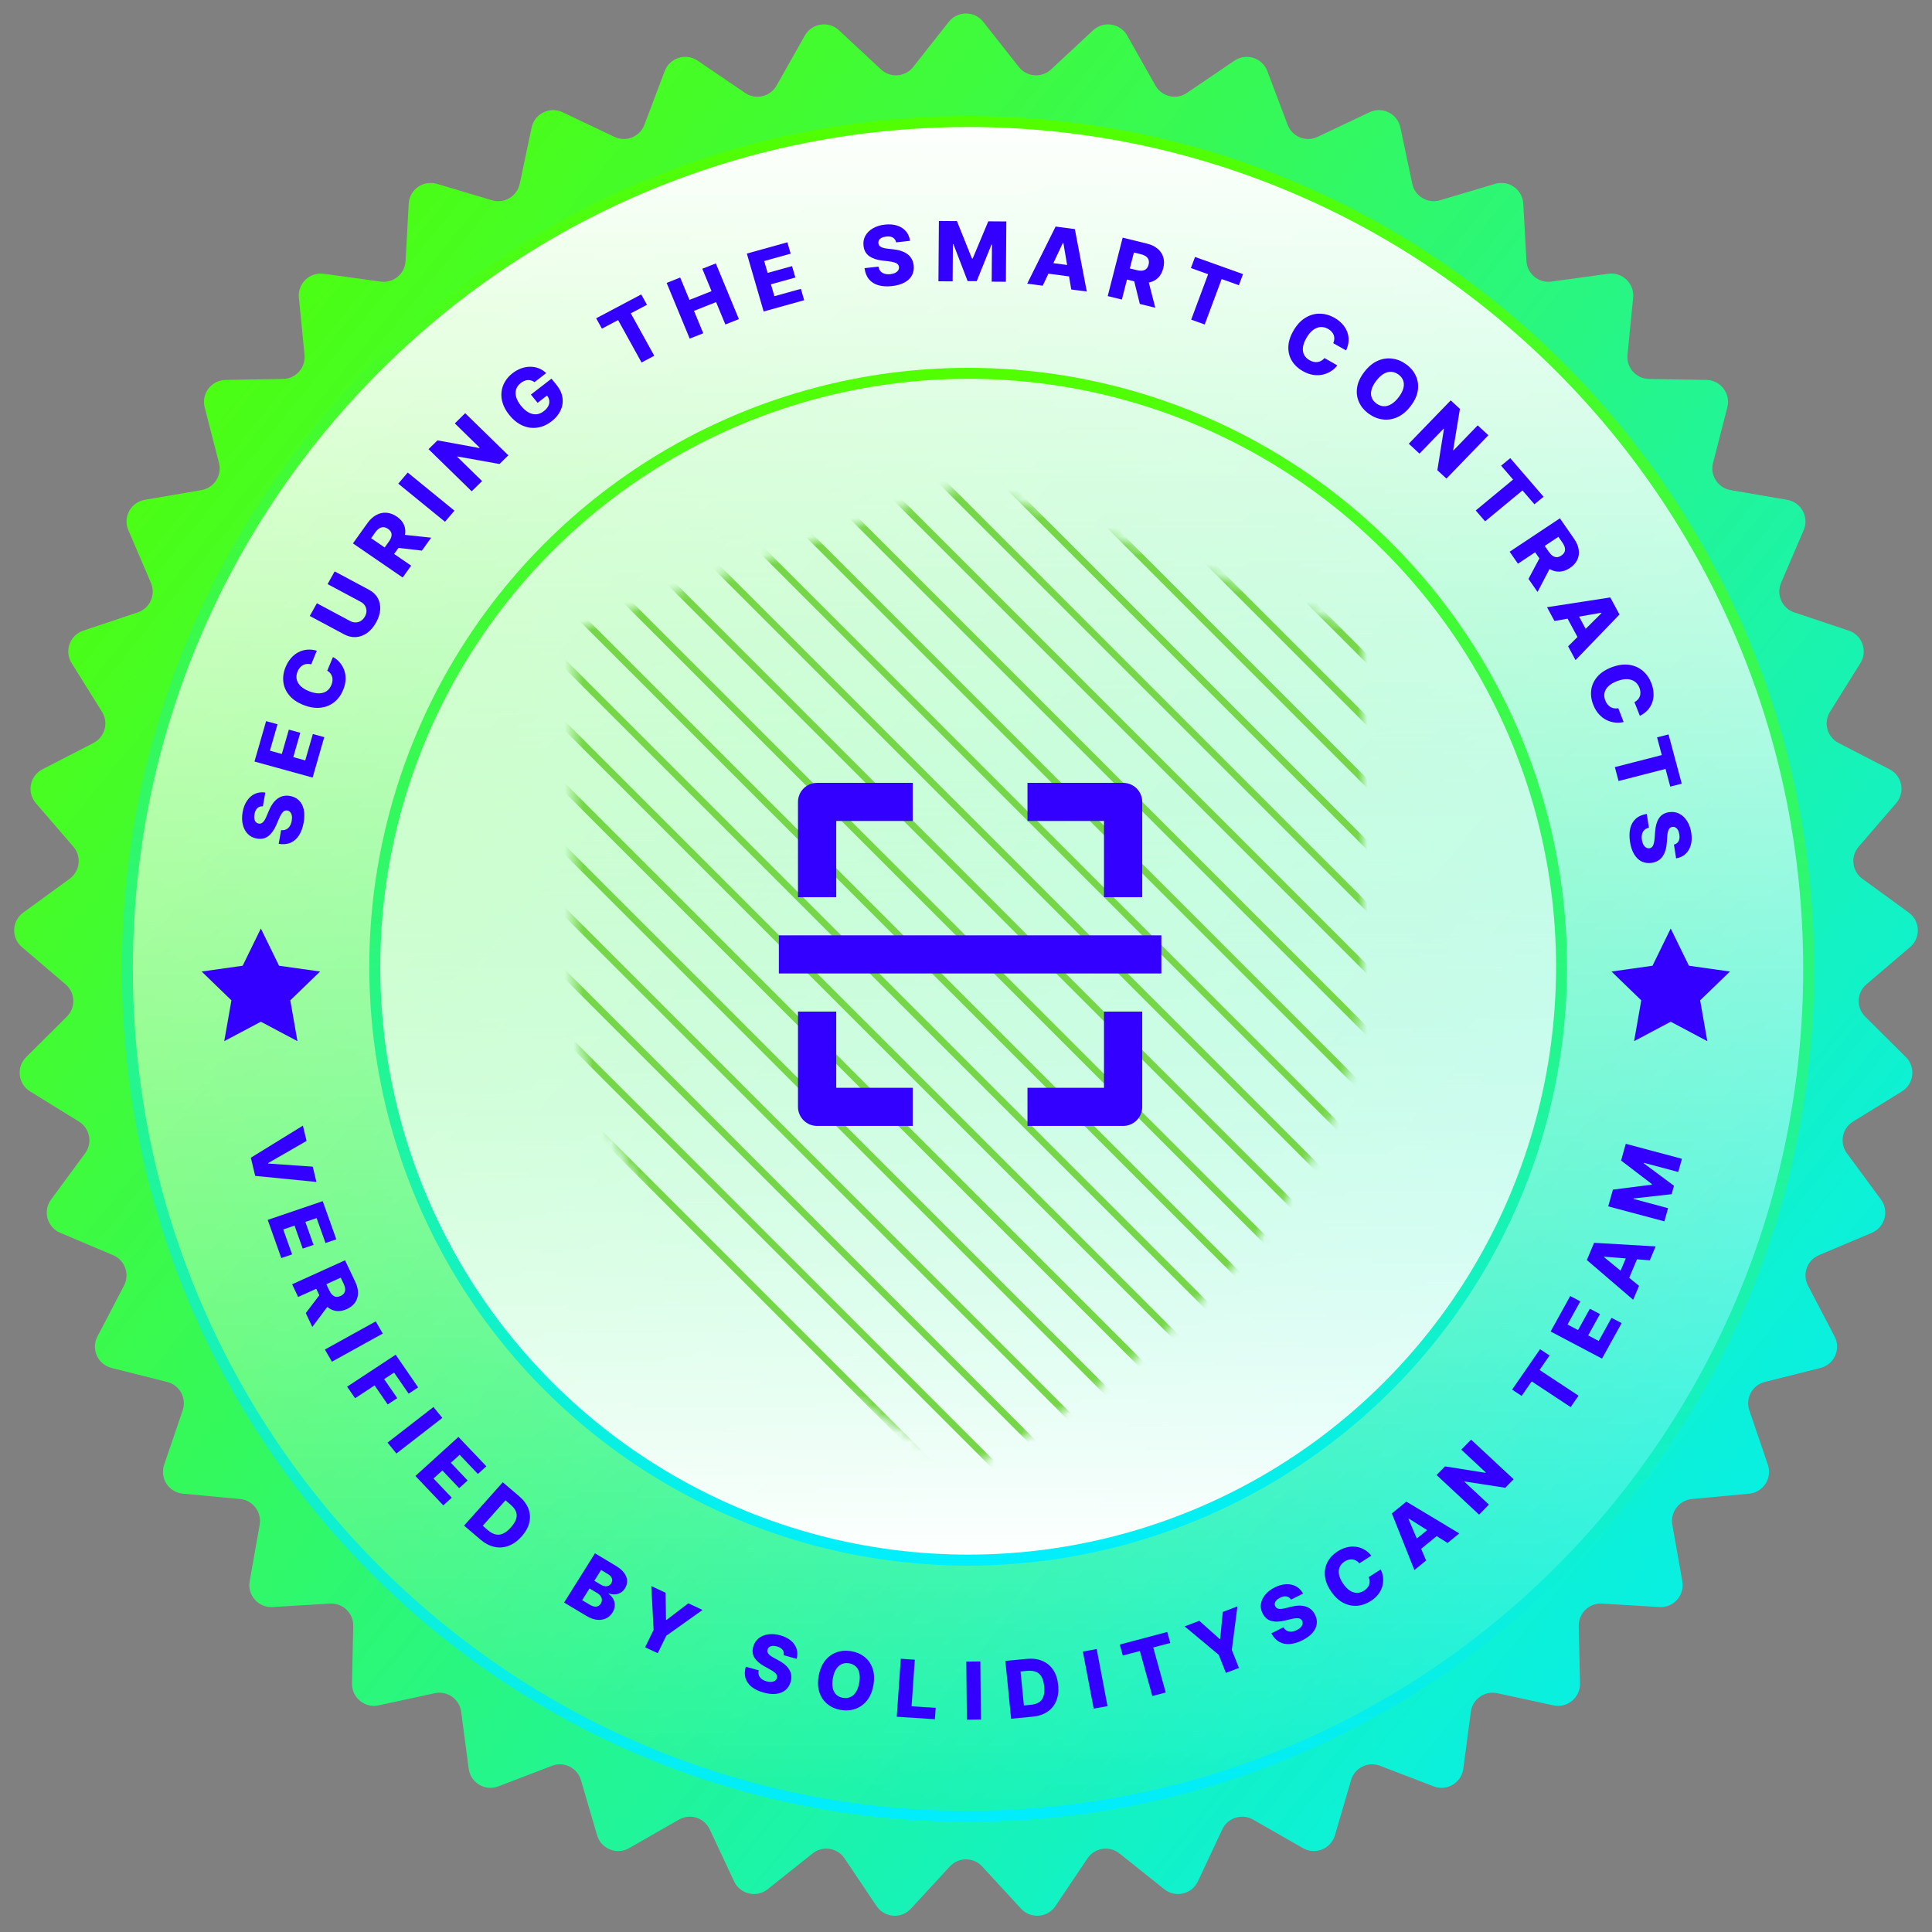 <svg width="207" height="207" viewBox="0 0 207 207" fill="none" xmlns="http://www.w3.org/2000/svg">
<rect x="0" y="0" width="207" height="207" fill="#808080" stroke="none"/>
<path d="M101.653 2.341C102.595 1.147 104.405 1.147 105.347 2.341L109.16 7.175C110.012 8.254 111.604 8.376 112.61 7.439L117.117 3.244C118.23 2.208 120.018 2.485 120.767 3.808L123.798 9.168C124.475 10.364 126.029 10.728 127.167 9.956L132.261 6.498C133.519 5.644 135.245 6.19 135.783 7.612L137.96 13.372C138.446 14.658 139.927 15.254 141.169 14.665L146.731 12.025C148.105 11.373 149.727 12.176 150.041 13.664L151.314 19.688C151.598 21.033 152.971 21.849 154.288 21.456L160.188 19.696C161.645 19.262 163.126 20.303 163.209 21.821L163.548 27.969C163.623 29.342 164.855 30.358 166.217 30.17L172.317 29.332C173.823 29.125 175.127 30.38 174.978 31.893L174.374 38.021C174.239 39.389 175.301 40.581 176.675 40.603L182.832 40.706C184.352 40.731 185.449 42.171 185.071 43.643L183.538 49.607C183.196 50.938 184.064 52.278 185.419 52.511L191.487 53.552C192.986 53.809 193.851 55.399 193.252 56.797L190.827 62.456C190.286 63.72 190.939 65.177 192.242 65.613L198.081 67.568C199.523 68.051 200.134 69.755 199.329 71.044L196.069 76.268C195.341 77.434 195.764 78.973 196.986 79.604L202.457 82.427C203.809 83.124 204.153 84.901 203.161 86.053L199.141 90.717C198.244 91.759 198.427 93.345 199.538 94.154L204.514 97.78C205.743 98.675 205.813 100.484 204.656 101.471L199.971 105.467C198.926 106.359 198.864 107.954 199.839 108.924L204.204 113.267C205.281 114.339 205.074 116.137 203.78 116.936L198.541 120.17C197.371 120.892 197.067 122.459 197.882 123.566L201.533 128.525C202.434 129.749 201.954 131.494 200.554 132.086L194.882 134.483C193.616 135.018 193.076 136.52 193.713 137.738L196.564 143.196C197.268 144.544 196.527 146.195 195.053 146.566L189.082 148.069C187.749 148.404 186.986 149.807 187.429 151.108L189.413 156.937C189.903 158.376 188.92 159.895 187.406 160.037L181.275 160.611C179.907 160.739 178.939 162.008 179.178 163.362L180.249 169.425C180.514 170.923 179.31 172.274 177.792 172.183L171.646 171.814C170.274 171.731 169.124 172.838 169.153 174.213L169.287 180.368C169.319 181.888 167.923 183.04 166.437 182.718L160.419 181.415C159.076 181.125 157.77 182.043 157.59 183.406L156.782 189.51C156.582 191.017 155.026 191.942 153.607 191.397L147.858 189.191C146.575 188.698 145.144 189.407 144.758 190.726L143.028 196.635C142.601 198.094 140.922 198.771 139.602 198.016L134.258 194.958C133.065 194.275 131.543 194.757 130.96 196.002L128.348 201.578C127.703 202.954 125.94 203.367 124.751 202.419L119.937 198.581C118.861 197.724 117.284 197.968 116.517 199.109L113.085 204.221C112.237 205.483 110.433 205.622 109.402 204.504L105.23 199.976C104.298 198.965 102.702 198.965 101.77 199.976L97.598 204.504C96.567 205.622 94.763 205.483 93.915 204.221L90.483 199.109C89.716 197.968 88.138 197.724 87.064 198.581L82.249 202.419C81.06 203.367 79.297 202.954 78.652 201.578L76.04 196.002C75.457 194.757 73.935 194.275 72.742 194.958L67.398 198.016C66.078 198.771 64.399 198.094 63.972 196.635L62.242 190.726C61.855 189.407 60.425 188.698 59.142 189.191L53.393 191.397C51.974 191.942 50.418 191.017 50.218 189.51L49.41 183.406C49.23 182.043 47.924 181.125 46.581 181.415L40.563 182.718C39.077 183.04 37.681 181.888 37.713 180.368L37.847 174.213C37.877 172.838 36.726 171.731 35.354 171.814L29.208 172.183C27.69 172.274 26.486 170.923 26.75 169.425L27.822 163.362C28.061 162.008 27.093 160.739 25.725 160.611L19.594 160.037C18.08 159.895 17.096 158.376 17.587 156.937L19.571 151.108C20.014 149.807 19.252 148.404 17.918 148.069L11.947 146.566C10.473 146.195 9.732 144.544 10.436 143.196L13.287 137.738C13.924 136.52 13.384 135.018 12.118 134.483L6.446 132.086C5.046 131.494 4.566 129.749 5.467 128.525L9.118 123.566C9.933 122.459 9.629 120.892 8.459 120.17L3.22 116.936C1.926 116.137 1.719 114.339 2.796 113.267L7.161 108.924C8.136 107.954 8.074 106.359 7.029 105.467L2.344 101.471C1.187 100.484 1.257 98.675 2.486 97.78L7.462 94.154C8.573 93.345 8.756 91.759 7.859 90.717L3.84 86.053C2.847 84.901 3.192 83.124 4.543 82.427L10.014 79.604C11.236 78.973 11.659 77.434 10.931 76.268L7.671 71.044C6.866 69.755 7.477 68.051 8.919 67.568L14.758 65.613C16.061 65.177 16.714 63.72 16.173 62.456L13.748 56.797C13.149 55.399 14.014 53.809 15.513 53.552L21.581 52.511C22.936 52.278 23.804 50.938 23.462 49.607L21.929 43.643C21.551 42.171 22.648 40.731 24.168 40.706L30.325 40.603C31.699 40.581 32.761 39.389 32.626 38.021L32.022 31.893C31.873 30.38 33.177 29.125 34.684 29.332L40.783 30.17C42.145 30.358 43.377 29.342 43.452 27.969L43.791 21.821C43.874 20.303 45.355 19.262 46.812 19.696L52.712 21.456C54.029 21.849 55.402 21.033 55.686 19.688L56.959 13.664C57.273 12.176 58.895 11.373 60.269 12.025L65.831 14.665C67.073 15.254 68.554 14.658 69.04 13.372L71.218 7.612C71.755 6.19 73.481 5.644 74.739 6.498L79.833 9.956C80.971 10.728 82.525 10.364 83.202 9.168L86.233 3.808C86.982 2.485 88.77 2.208 89.883 3.244L94.39 7.439C95.396 8.376 96.988 8.254 97.84 7.175L101.653 2.341Z" fill="url(#paint0_linear_1330_6468)"/>
<path d="M193.788 103.814C193.788 153.96 153.458 194.604 103.717 194.604C53.977 194.604 13.647 153.96 13.647 103.814C13.647 53.667 53.977 13.024 103.717 13.024C153.458 13.024 193.788 53.667 193.788 103.814Z" fill="url(#paint1_linear_1330_6468)" stroke="url(#paint2_linear_1330_6468)" stroke-width="1.176"/>
<path d="M32.846 122.242L28.727 124.616L28.739 124.667L33.508 125L33.9 126.637L27.343 125.989L26.876 124.041L32.454 120.604L32.846 122.242Z" fill="#3300FF"/>
<path d="M28.684 130.704L34.576 128.695L36.032 132.784L34.876 133.179L33.924 130.507L32.716 130.919L33.593 133.381L32.434 133.777L31.556 131.314L30.345 131.727L31.297 134.399L30.14 134.793L28.684 130.704Z" fill="#3300FF"/>
<path d="M31.299 137.603L36.968 135.032L38.07 137.355C38.269 137.777 38.365 138.175 38.357 138.55C38.351 138.926 38.246 139.262 38.041 139.558C37.837 139.852 37.542 140.088 37.154 140.263C36.761 140.442 36.387 140.508 36.031 140.462C35.677 140.416 35.354 140.269 35.062 140.021C34.771 139.772 34.524 139.434 34.321 139.005L33.625 137.536L34.704 137.046L35.281 138.263C35.378 138.468 35.486 138.627 35.605 138.74C35.726 138.854 35.859 138.922 36.004 138.943C36.15 138.963 36.311 138.934 36.486 138.854C36.662 138.775 36.79 138.673 36.87 138.55C36.953 138.426 36.989 138.281 36.981 138.116C36.974 137.95 36.922 137.766 36.826 137.562L36.508 136.892L31.943 138.962L31.299 137.603ZM35.391 139.595L33.464 142.17L32.761 140.687L34.701 138.139L35.391 139.595Z" fill="#3300FF"/>
<path d="M41.011 142.88L35.564 145.894L34.81 144.592L40.257 141.578L41.011 142.88Z" fill="#3300FF"/>
<path d="M37.192 148.574L42.391 145.15L44.801 148.65L43.781 149.322L42.224 147.061L41.158 147.764L42.561 149.801L41.538 150.475L40.135 148.437L38.045 149.813L37.192 148.574Z" fill="#3300FF"/>
<path d="M47.389 151.919L42.47 155.734L41.522 154.565L46.441 150.75L47.389 151.919Z" fill="#3300FF"/>
<path d="M44.507 158.141L49.116 153.956L52.106 157.103L51.201 157.924L49.248 155.869L48.303 156.727L50.103 158.622L49.196 159.445L47.395 157.55L46.448 158.41L48.401 160.466L47.497 161.288L44.507 158.141Z" fill="#3300FF"/>
<path d="M51.472 164.951L49.722 163.458L53.868 158.814L55.616 160.305C56.099 160.717 56.431 161.164 56.614 161.647C56.799 162.13 56.831 162.627 56.711 163.136C56.591 163.644 56.316 164.139 55.886 164.621C55.454 165.105 54.988 165.44 54.488 165.625C53.989 165.813 53.482 165.85 52.966 165.737C52.451 165.623 51.953 165.361 51.472 164.951ZM51.721 163.477L52.283 163.957C52.548 164.183 52.811 164.33 53.073 164.399C53.338 164.468 53.606 164.442 53.878 164.323C54.154 164.204 54.44 163.977 54.739 163.643C55.037 163.309 55.227 163.002 55.308 162.722C55.39 162.441 55.377 162.177 55.269 161.931C55.164 161.684 54.975 161.444 54.704 161.213L54.158 160.747L51.721 163.477Z" fill="#3300FF"/>
<path d="M60.438 171.701L63.746 166.427L65.973 167.761C66.373 168 66.673 168.256 66.872 168.529C67.074 168.803 67.179 169.081 67.189 169.364C67.2 169.647 67.123 169.92 66.957 170.185C66.831 170.386 66.676 170.539 66.492 170.646C66.308 170.752 66.11 170.811 65.896 170.824C65.681 170.838 65.463 170.806 65.241 170.73L65.209 170.781C65.418 170.921 65.581 171.098 65.698 171.312C65.816 171.527 65.873 171.761 65.866 172.015C65.861 172.267 65.779 172.52 65.62 172.774C65.442 173.057 65.21 173.267 64.924 173.402C64.639 173.536 64.318 173.585 63.961 173.548C63.605 173.51 63.23 173.372 62.835 173.136L60.438 171.701ZM62.374 171.446L63.172 171.924C63.452 172.092 63.69 172.163 63.888 172.137C64.088 172.113 64.246 172.007 64.364 171.82C64.449 171.684 64.49 171.548 64.487 171.412C64.485 171.274 64.442 171.143 64.357 171.019C64.273 170.893 64.148 170.781 63.983 170.682L63.162 170.19L62.374 171.446ZM63.677 169.368L64.392 169.796C64.532 169.881 64.672 169.932 64.811 169.952C64.949 169.971 65.077 169.955 65.192 169.904C65.31 169.854 65.407 169.767 65.485 169.643C65.596 169.466 65.62 169.289 65.556 169.112C65.493 168.935 65.353 168.782 65.138 168.653L64.402 168.212L63.677 169.368Z" fill="#3300FF"/>
<path d="M69.785 169.94L71.309 170.65L71.359 173.547L71.409 173.57L73.745 171.785L75.268 172.495L71.385 175.259L70.473 177.127L69.118 176.496L70.03 174.627L69.785 169.94Z" fill="#3300FF"/>
<path d="M83.963 177.342C84.007 177.123 83.969 176.932 83.85 176.77C83.734 176.607 83.534 176.486 83.251 176.406C83.064 176.353 82.9 176.334 82.761 176.347C82.622 176.361 82.509 176.402 82.421 176.47C82.334 176.536 82.273 176.623 82.239 176.731C82.209 176.819 82.203 176.903 82.222 176.982C82.243 177.062 82.284 177.138 82.345 177.212C82.408 177.285 82.488 177.356 82.586 177.425C82.684 177.495 82.797 177.563 82.924 177.631L83.405 177.892C83.683 178.04 83.919 178.199 84.114 178.369C84.31 178.54 84.464 178.722 84.575 178.913C84.687 179.104 84.755 179.307 84.778 179.522C84.801 179.737 84.779 179.965 84.71 180.204C84.597 180.581 84.406 180.877 84.137 181.094C83.868 181.311 83.535 181.442 83.137 181.486C82.742 181.53 82.294 181.482 81.795 181.342C81.294 181.201 80.879 181.003 80.55 180.749C80.222 180.495 79.999 180.186 79.882 179.822C79.766 179.459 79.773 179.043 79.905 178.575L81.292 178.965C81.247 179.161 81.251 179.336 81.305 179.49C81.359 179.644 81.456 179.777 81.597 179.888C81.739 179.999 81.916 180.085 82.129 180.145C82.324 180.2 82.498 180.22 82.65 180.206C82.804 180.192 82.932 180.149 83.033 180.077C83.135 180.004 83.204 179.908 83.242 179.788C83.273 179.675 83.267 179.569 83.222 179.47C83.178 179.369 83.093 179.27 82.968 179.171C82.845 179.071 82.682 178.966 82.478 178.854L81.895 178.532C81.411 178.267 81.059 177.961 80.838 177.613C80.618 177.263 80.576 176.861 80.712 176.409C80.819 176.039 81.014 175.743 81.297 175.522C81.58 175.301 81.921 175.162 82.322 175.106C82.723 175.051 83.151 175.087 83.606 175.215C84.07 175.345 84.45 175.537 84.745 175.79C85.042 176.042 85.244 176.336 85.35 176.671C85.456 177.006 85.456 177.36 85.351 177.732L83.963 177.342Z" fill="#3300FF"/>
<path d="M93.577 180.56C93.456 181.234 93.224 181.783 92.881 182.208C92.537 182.633 92.122 182.929 91.635 183.097C91.15 183.265 90.633 183.303 90.084 183.209C89.532 183.115 89.058 182.908 88.66 182.588C88.262 182.267 87.975 181.852 87.799 181.341C87.625 180.828 87.598 180.236 87.718 179.563C87.839 178.889 88.07 178.34 88.411 177.915C88.755 177.49 89.169 177.194 89.654 177.025C90.139 176.857 90.657 176.82 91.209 176.914C91.758 177.007 92.232 177.213 92.63 177.531C93.03 177.85 93.318 178.266 93.494 178.779C93.67 179.292 93.697 179.886 93.577 180.56ZM92.061 180.302C92.132 179.903 92.135 179.556 92.07 179.261C92.008 178.967 91.883 178.731 91.697 178.554C91.512 178.376 91.272 178.262 90.977 178.212C90.683 178.162 90.418 178.19 90.18 178.296C89.943 178.401 89.743 178.582 89.58 178.838C89.419 179.094 89.303 179.422 89.232 179.821C89.16 180.22 89.156 180.566 89.219 180.861C89.283 181.155 89.409 181.392 89.595 181.569C89.782 181.747 90.022 181.861 90.316 181.911C90.611 181.961 90.877 181.933 91.112 181.827C91.349 181.721 91.548 181.541 91.709 181.284C91.872 181.028 91.989 180.701 92.061 180.302Z" fill="#3300FF"/>
<path d="M96.081 183.935L96.514 177.725L98.016 177.824L97.667 182.816L100.251 182.986L100.166 184.205L96.081 183.935Z" fill="#3300FF"/>
<path d="M105.036 178.013L105.098 184.238L103.593 184.254L103.532 178.029L105.036 178.013Z" fill="#3300FF"/>
<path d="M110.622 183.931L108.332 184.15L107.718 177.955L110.006 177.737C110.637 177.677 111.193 177.749 111.674 177.953C112.156 178.156 112.544 178.477 112.838 178.917C113.132 179.355 113.311 179.896 113.374 180.539C113.438 181.185 113.369 181.751 113.167 182.238C112.967 182.726 112.65 183.115 112.217 183.407C111.783 183.697 111.252 183.871 110.622 183.931ZM109.703 182.73L110.438 182.66C110.785 182.627 111.073 182.541 111.302 182.401C111.532 182.259 111.695 182.049 111.792 181.771C111.891 181.491 111.918 181.128 111.874 180.682C111.829 180.237 111.732 179.888 111.581 179.635C111.429 179.381 111.226 179.207 110.97 179.114C110.716 179.018 110.412 178.987 110.057 179.02L109.342 179.089L109.703 182.73Z" fill="#3300FF"/>
<path d="M117.501 176.684L118.661 182.8L117.181 183.069L116.021 176.953L117.501 176.684Z" fill="#3300FF"/>
<path d="M120.3 177.38L119.974 176.202L125.06 174.854L125.386 176.032L123.561 176.516L124.896 181.338L123.462 181.718L122.128 176.896L120.3 177.38Z" fill="#3300FF"/>
<path d="M126.925 174.255L128.497 173.66L130.686 175.616L130.737 175.597L131.01 172.709L132.582 172.113L131.978 176.775L132.743 178.708L131.344 179.238L130.579 177.304L126.925 174.255Z" fill="#3300FF"/>
<path d="M138.323 171.387C138.202 171.199 138.041 171.086 137.84 171.049C137.641 171.008 137.409 171.054 137.147 171.186C136.973 171.273 136.84 171.368 136.747 171.471C136.655 171.574 136.601 171.68 136.584 171.788C136.567 171.894 136.583 171.998 136.634 172.099C136.674 172.184 136.728 172.248 136.797 172.293C136.868 172.336 136.952 172.365 137.048 172.378C137.145 172.388 137.254 172.386 137.374 172.371C137.494 172.356 137.625 172.33 137.766 172.293L138.3 172.161C138.607 172.082 138.891 172.039 139.153 172.032C139.416 172.025 139.655 172.053 139.87 172.118C140.087 172.181 140.279 172.283 140.446 172.424C140.613 172.564 140.756 172.744 140.874 172.964C141.054 173.313 141.123 173.656 141.078 173.994C141.033 174.332 140.881 174.649 140.621 174.948C140.362 175.245 140.001 175.51 139.538 175.743C139.072 175.976 138.63 176.111 138.212 176.146C137.794 176.182 137.414 176.107 137.075 175.921C136.735 175.736 136.449 175.429 136.218 175.001L137.506 174.355C137.61 174.527 137.735 174.651 137.883 174.727C138.03 174.803 138.194 174.834 138.374 174.82C138.557 174.806 138.746 174.749 138.944 174.65C139.125 174.559 139.266 174.458 139.368 174.345C139.471 174.233 139.534 174.116 139.558 173.995C139.581 173.874 139.565 173.758 139.508 173.646C139.452 173.543 139.373 173.47 139.271 173.428C139.168 173.385 139.036 173.369 138.876 173.382C138.716 173.392 138.523 173.424 138.295 173.479L137.643 173.636C137.104 173.769 136.632 173.782 136.227 173.677C135.821 173.571 135.509 173.308 135.291 172.889C135.111 172.549 135.046 172.204 135.098 171.853C135.15 171.503 135.303 171.174 135.557 170.865C135.812 170.556 136.15 170.295 136.572 170.083C137.003 169.867 137.415 169.752 137.808 169.738C138.202 169.722 138.556 169.8 138.868 169.972C139.18 170.144 139.428 170.4 139.611 170.741L138.323 171.387Z" fill="#3300FF"/>
<path d="M146.926 166.676L145.648 167.499C145.544 167.38 145.43 167.286 145.307 167.216C145.184 167.145 145.054 167.101 144.917 167.083C144.781 167.065 144.64 167.075 144.494 167.113C144.35 167.148 144.206 167.212 144.063 167.304C143.809 167.467 143.631 167.67 143.529 167.911C143.43 168.151 143.408 168.419 143.466 168.714C143.525 169.009 143.665 169.321 143.887 169.65C144.117 169.993 144.36 170.249 144.615 170.417C144.871 170.583 145.129 170.667 145.388 170.668C145.649 170.667 145.903 170.586 146.152 170.426C146.292 170.336 146.407 170.237 146.498 170.128C146.59 170.018 146.657 169.902 146.698 169.779C146.74 169.653 146.757 169.523 146.748 169.389C146.739 169.253 146.704 169.115 146.642 168.977L147.925 168.162C148.057 168.405 148.141 168.673 148.178 168.968C148.217 169.261 148.2 169.562 148.129 169.87C148.057 170.176 147.918 170.473 147.711 170.761C147.505 171.047 147.223 171.306 146.863 171.537C146.389 171.842 145.896 172.012 145.383 172.048C144.871 172.082 144.373 171.97 143.891 171.714C143.409 171.459 142.977 171.047 142.596 170.481C142.213 169.912 141.999 169.36 141.953 168.824C141.907 168.287 142.003 167.796 142.24 167.349C142.477 166.903 142.828 166.53 143.293 166.231C143.61 166.027 143.932 165.882 144.261 165.796C144.588 165.709 144.909 165.683 145.226 165.718C145.541 165.751 145.844 165.847 146.133 166.005C146.423 166.163 146.687 166.387 146.926 166.676Z" fill="#3300FF"/>
<path d="M152.795 167.196L151.542 168.218L149.127 162.156L150.679 160.89L156.349 164.295L155.096 165.318L150.939 162.701L150.901 162.732L152.795 167.196ZM151.037 165.469L153.655 163.332L154.398 164.201L151.779 166.338L151.037 165.469Z" fill="#3300FF"/>
<path d="M157.615 154.246L162.171 158.489L161.279 159.403L156.921 158.728L156.893 158.756L159.522 161.205L158.472 162.283L153.917 158.039L154.821 157.112L159.156 157.803L159.192 157.766L156.567 155.321L157.615 154.246Z" fill="#3300FF"/>
<path d="M163.033 149.561L162.012 148.888L165.003 144.559L166.023 145.231L164.95 146.784L169.127 149.539L168.284 150.76L164.107 148.005L163.033 149.561Z" fill="#3300FF"/>
<path d="M171.644 145.565L166.138 142.661L168.236 138.862L169.317 139.432L167.946 141.914L169.075 142.51L170.339 140.222L171.423 140.793L170.159 143.081L171.291 143.678L172.662 141.196L173.743 141.765L171.644 145.565Z" fill="#3300FF"/>
<path d="M175.609 137.771L174.982 139.261L170.02 135.005L170.797 133.159L177.389 133.543L176.762 135.034L171.873 134.646L171.854 134.691L175.609 137.771ZM173.252 137.057L174.564 133.941L175.624 134.367L174.313 137.483L173.252 137.057Z" fill="#3300FF"/>
<path d="M172.311 129.252L172.814 127.458L176.964 126.932L176.984 126.861L173.688 124.344L174.191 122.55L180.205 124.158L179.809 125.569L176.115 124.581L176.101 124.631L179.353 127.048L179.1 127.95L175.02 128.406L175.006 128.456L178.72 129.449L178.324 130.86L172.311 129.252Z" fill="#3300FF"/>
<circle cx="103.732" cy="103.578" r="63.577" fill="url(#paint3_linear_1330_6468)" stroke="url(#paint4_linear_1330_6468)" stroke-width="1.176"/>
<path d="M28.164 86.392C27.932 86.374 27.738 86.435 27.583 86.577C27.425 86.717 27.32 86.937 27.267 87.237C27.231 87.436 27.227 87.606 27.256 87.748C27.284 87.889 27.338 88.001 27.417 88.083C27.495 88.164 27.591 88.216 27.707 88.238C27.802 88.258 27.889 88.254 27.969 88.225C28.049 88.194 28.125 88.142 28.195 88.071C28.264 87.998 28.329 87.906 28.391 87.797C28.453 87.689 28.513 87.564 28.57 87.425L28.791 86.899C28.916 86.596 29.057 86.334 29.213 86.113C29.371 85.89 29.543 85.71 29.729 85.574C29.917 85.435 30.12 85.341 30.341 85.291C30.561 85.241 30.799 85.237 31.055 85.278C31.456 85.349 31.784 85.509 32.036 85.759C32.288 86.01 32.458 86.336 32.544 86.739C32.631 87.14 32.627 87.606 32.532 88.136C32.438 88.669 32.275 89.119 32.045 89.487C31.815 89.856 31.517 90.122 31.153 90.286C30.788 90.45 30.356 90.492 29.858 90.414L30.12 88.941C30.327 88.964 30.508 88.938 30.663 88.864C30.817 88.79 30.944 88.674 31.045 88.516C31.146 88.356 31.217 88.164 31.257 87.938C31.294 87.731 31.297 87.55 31.267 87.395C31.237 87.239 31.18 87.112 31.094 87.017C31.009 86.921 30.902 86.861 30.773 86.837C30.653 86.819 30.544 86.838 30.446 86.897C30.346 86.954 30.251 87.053 30.162 87.194C30.071 87.332 29.978 87.513 29.883 87.735L29.609 88.374C29.384 88.903 29.103 89.302 28.764 89.571C28.424 89.839 28.012 89.931 27.529 89.847C27.135 89.781 26.808 89.617 26.55 89.353C26.291 89.089 26.113 88.754 26.014 88.349C25.915 87.944 25.909 87.5 25.995 87.017C26.083 86.524 26.243 86.111 26.476 85.777C26.706 85.441 26.99 85.198 27.326 85.048C27.663 84.899 28.029 84.856 28.426 84.919L28.164 86.392Z" fill="#3300FF"/>
<path d="M33.494 83.312L27.265 81.594L28.511 77.263L29.734 77.6L28.919 80.43L30.197 80.782L30.948 78.174L32.173 78.512L31.423 81.12L32.703 81.474L33.518 78.644L34.74 78.981L33.494 83.312Z" fill="#3300FF"/>
<path d="M33.944 69.719L33.344 71.178C33.185 71.138 33.033 71.124 32.887 71.137C32.741 71.149 32.604 71.188 32.477 71.254C32.35 71.319 32.236 71.411 32.135 71.529C32.033 71.645 31.948 71.785 31.881 71.948C31.762 72.238 31.73 72.516 31.787 72.783C31.844 73.047 31.985 73.289 32.208 73.508C32.433 73.726 32.737 73.91 33.12 74.061C33.52 74.218 33.877 74.294 34.194 74.287C34.509 74.278 34.778 74.198 34.999 74.045C35.22 73.89 35.389 73.671 35.506 73.387C35.571 73.227 35.61 73.074 35.623 72.927C35.636 72.779 35.624 72.64 35.587 72.51C35.548 72.377 35.485 72.256 35.398 72.147C35.31 72.035 35.199 71.938 35.064 71.856L35.673 70.4C35.929 70.53 36.159 70.71 36.365 70.941C36.571 71.169 36.735 71.436 36.858 71.742C36.978 72.047 37.035 72.384 37.029 72.752C37.023 73.119 36.937 73.507 36.768 73.918C36.545 74.459 36.227 74.896 35.812 75.23C35.396 75.562 34.907 75.76 34.346 75.826C33.784 75.892 33.174 75.795 32.514 75.535C31.853 75.275 31.344 74.928 30.987 74.496C30.63 74.064 30.421 73.586 30.358 73.064C30.295 72.542 30.373 72.015 30.592 71.484C30.74 71.122 30.929 70.807 31.157 70.54C31.383 70.272 31.641 70.059 31.931 69.902C32.219 69.744 32.533 69.647 32.873 69.612C33.212 69.576 33.57 69.612 33.944 69.719Z" fill="#3300FF"/>
<path d="M35.096 62.583L35.856 61.222L39.531 63.188C39.956 63.415 40.27 63.713 40.474 64.082C40.675 64.45 40.762 64.859 40.735 65.31C40.705 65.759 40.559 66.221 40.294 66.695C40.026 67.175 39.707 67.548 39.337 67.815C38.964 68.081 38.566 68.229 38.142 68.26C37.715 68.29 37.29 68.191 36.865 67.964L33.19 65.998L33.952 64.634L37.507 66.536C37.704 66.641 37.903 66.692 38.104 66.69C38.306 66.686 38.494 66.63 38.667 66.523C38.84 66.415 38.984 66.259 39.098 66.055C39.211 65.851 39.267 65.65 39.265 65.451C39.264 65.25 39.211 65.065 39.105 64.896C38.999 64.727 38.848 64.591 38.652 64.485L35.096 62.583Z" fill="#3300FF"/>
<path d="M43.142 61.877L37.814 58.221L39.368 56.05C39.65 55.656 39.965 55.366 40.314 55.179C40.662 54.989 41.025 54.908 41.404 54.936C41.781 54.962 42.151 55.1 42.515 55.35C42.885 55.604 43.142 55.899 43.286 56.235C43.429 56.57 43.463 56.931 43.389 57.316C43.313 57.7 43.132 58.092 42.845 58.493L41.862 59.866L40.848 59.17L41.662 58.033C41.799 57.841 41.888 57.664 41.93 57.501C41.971 57.335 41.963 57.183 41.907 57.045C41.849 56.906 41.737 56.78 41.573 56.667C41.408 56.554 41.248 56.494 41.093 56.487C40.936 56.478 40.784 56.521 40.637 56.614C40.488 56.706 40.346 56.847 40.21 57.037L39.762 57.663L44.051 60.606L43.142 61.877ZM42.825 57.247L46.197 57.609L45.205 58.995L41.852 58.607L42.825 57.247Z" fill="#3300FF"/>
<path d="M43.682 50.631L48.689 54.715L47.676 55.905L42.67 51.821L43.682 50.631Z" fill="#3300FF"/>
<path d="M49.841 44.272L54.463 48.786L53.517 49.715L49.013 48.91L48.984 48.939L51.651 51.545L50.536 52.639L45.914 48.124L46.874 47.183L51.353 48.002L51.391 47.965L48.728 45.364L49.841 44.272Z" fill="#3300FF"/>
<path d="M57.267 40.945C57.156 40.863 57.041 40.805 56.922 40.769C56.803 40.731 56.68 40.715 56.556 40.722C56.431 40.728 56.306 40.757 56.18 40.809C56.053 40.859 55.928 40.932 55.805 41.028C55.557 41.219 55.39 41.444 55.304 41.703C55.219 41.96 55.219 42.239 55.303 42.541C55.386 42.841 55.557 43.151 55.816 43.472C56.077 43.794 56.346 44.032 56.625 44.186C56.903 44.34 57.181 44.408 57.457 44.388C57.733 44.368 57.999 44.259 58.255 44.061C58.482 43.886 58.644 43.702 58.742 43.508C58.841 43.312 58.877 43.116 58.85 42.919C58.823 42.721 58.736 42.532 58.589 42.35L58.841 42.2L57.598 43.162L56.882 42.276L59.086 40.57L59.623 41.235C59.987 41.685 60.201 42.145 60.265 42.617C60.331 43.087 60.264 43.539 60.063 43.974C59.864 44.407 59.545 44.794 59.106 45.134C58.618 45.511 58.106 45.739 57.569 45.817C57.031 45.895 56.504 45.822 55.987 45.597C55.469 45.371 54.996 44.992 54.568 44.462C54.235 44.05 54.002 43.636 53.869 43.221C53.734 42.803 53.689 42.397 53.732 42.002C53.777 41.605 53.9 41.236 54.102 40.894C54.306 40.55 54.578 40.246 54.919 39.982C55.216 39.752 55.525 39.581 55.847 39.467C56.17 39.352 56.492 39.295 56.811 39.295C57.132 39.294 57.438 39.351 57.731 39.465C58.023 39.579 58.285 39.749 58.517 39.977L57.267 40.945Z" fill="#3300FF"/>
<path d="M64.489 35.213L63.875 34.103L68.703 31.545L69.317 32.655L67.585 33.572L70.098 38.117L68.737 38.838L66.224 34.294L64.489 35.213Z" fill="#3300FF"/>
<path d="M73.896 36.282L71.425 30.311L72.877 29.735L73.869 32.132L76.236 31.193L75.245 28.796L76.694 28.222L79.165 34.192L77.716 34.767L76.723 32.368L74.355 33.307L75.348 35.706L73.896 36.282Z" fill="#3300FF"/>
<path d="M81.819 33.374L80.018 27.168L84.36 25.96L84.714 27.178L81.877 27.967L82.246 29.24L84.861 28.513L85.216 29.734L82.601 30.461L82.971 31.737L85.808 30.948L86.161 32.166L81.819 33.374Z" fill="#3300FF"/>
<path d="M96.013 25.968C95.965 25.74 95.852 25.572 95.672 25.463C95.493 25.351 95.253 25.312 94.95 25.346C94.749 25.369 94.585 25.413 94.457 25.48C94.329 25.547 94.237 25.631 94.181 25.73C94.124 25.827 94.102 25.935 94.113 26.052C94.12 26.148 94.149 26.231 94.199 26.299C94.252 26.368 94.322 26.426 94.41 26.473C94.5 26.518 94.606 26.555 94.728 26.584C94.85 26.612 94.986 26.634 95.136 26.649L95.702 26.713C96.028 26.747 96.319 26.808 96.575 26.896C96.833 26.983 97.054 27.098 97.237 27.238C97.423 27.378 97.571 27.547 97.68 27.744C97.79 27.942 97.861 28.169 97.893 28.426C97.938 28.831 97.876 29.191 97.707 29.503C97.537 29.817 97.272 30.072 96.909 30.268C96.549 30.465 96.101 30.593 95.565 30.653C95.028 30.712 94.55 30.684 94.132 30.568C93.714 30.451 93.375 30.241 93.116 29.938C92.856 29.634 92.694 29.232 92.629 28.731L94.116 28.566C94.153 28.771 94.228 28.938 94.342 29.065C94.457 29.192 94.603 29.281 94.783 29.333C94.965 29.385 95.17 29.398 95.398 29.373C95.607 29.35 95.781 29.302 95.921 29.229C96.063 29.156 96.168 29.065 96.236 28.956C96.303 28.847 96.331 28.727 96.318 28.598C96.302 28.477 96.252 28.377 96.169 28.3C96.086 28.22 95.964 28.157 95.804 28.112C95.646 28.064 95.447 28.026 95.206 27.997L94.517 27.915C93.946 27.849 93.484 27.692 93.131 27.444C92.778 27.193 92.574 26.824 92.52 26.337C92.472 25.94 92.538 25.58 92.719 25.258C92.899 24.935 93.17 24.669 93.531 24.459C93.893 24.25 94.317 24.118 94.804 24.064C95.302 24.009 95.743 24.045 96.129 24.174C96.516 24.3 96.829 24.503 97.067 24.784C97.305 25.064 97.449 25.404 97.5 25.802L96.013 25.968Z" fill="#3300FF"/>
<path d="M100.595 23.675L102.529 23.689L104.14 27.702L104.216 27.702L105.887 23.713L107.821 23.727L107.772 30.189L106.251 30.178L106.281 26.209L106.228 26.208L104.646 30.126L103.674 30.119L102.151 26.157L102.097 26.156L102.067 30.148L100.546 30.137L100.595 23.675Z" fill="#3300FF"/>
<path d="M111.721 30.611L110.056 30.392L113.1 24.275L115.161 24.547L116.441 31.235L114.777 31.015L113.932 26.027L113.882 26.02L111.721 30.611ZM111.846 28.062L115.324 28.522L115.162 29.697L111.684 29.238L111.846 28.062Z" fill="#3300FF"/>
<path d="M118.683 31.724L120.284 25.463L122.877 26.098C123.347 26.213 123.73 26.397 124.028 26.65C124.329 26.901 124.532 27.206 124.638 27.566C124.744 27.923 124.742 28.316 124.633 28.744C124.522 29.178 124.332 29.524 124.065 29.781C123.798 30.036 123.469 30.2 123.079 30.274C122.69 30.345 122.256 30.322 121.778 30.205L120.138 29.803L120.443 28.611L121.801 28.944C122.029 29 122.228 29.017 122.396 28.995C122.567 28.972 122.708 28.909 122.819 28.806C122.931 28.702 123.011 28.552 123.061 28.359C123.11 28.165 123.111 27.995 123.064 27.849C123.017 27.702 122.924 27.577 122.785 27.476C122.646 27.372 122.464 27.293 122.237 27.238L121.489 27.054L120.2 32.096L118.683 31.724ZM122.948 29.728L123.779 32.973L122.125 32.568L121.324 29.33L122.948 29.728Z" fill="#3300FF"/>
<path d="M127.595 28.72L128.038 27.532L133.181 29.371L132.737 30.559L130.892 29.9L129.076 34.767L127.626 34.248L129.442 29.381L127.595 28.72Z" fill="#3300FF"/>
<path d="M144.223 37.547L142.85 36.771C142.914 36.621 142.95 36.474 142.96 36.329C142.969 36.185 142.951 36.046 142.904 35.914C142.858 35.781 142.783 35.658 142.679 35.544C142.579 35.429 142.451 35.328 142.297 35.241C142.025 35.087 141.75 35.02 141.474 35.041C141.201 35.063 140.937 35.169 140.683 35.359C140.431 35.55 140.201 35.823 139.991 36.178C139.773 36.548 139.644 36.888 139.603 37.198C139.564 37.508 139.605 37.781 139.724 38.017C139.846 38.253 140.041 38.446 140.309 38.597C140.459 38.682 140.606 38.74 140.752 38.771C140.899 38.804 141.04 38.81 141.176 38.79C141.315 38.77 141.446 38.724 141.568 38.653C141.694 38.581 141.808 38.485 141.911 38.364L143.279 39.148C143.11 39.381 142.895 39.583 142.633 39.754C142.373 39.926 142.08 40.052 141.755 40.132C141.431 40.21 141.084 40.222 140.716 40.168C140.349 40.116 139.972 39.98 139.586 39.762C139.077 39.474 138.686 39.106 138.413 38.657C138.143 38.208 138.018 37.705 138.036 37.147C138.055 36.59 138.244 36.006 138.604 35.395C138.965 34.782 139.389 34.33 139.877 34.037C140.364 33.744 140.874 33.601 141.407 33.608C141.941 33.614 142.457 33.758 142.957 34.041C143.298 34.233 143.585 34.458 143.819 34.716C144.054 34.972 144.228 35.252 144.342 35.555C144.457 35.857 144.507 36.176 144.492 36.513C144.476 36.85 144.387 37.194 144.223 37.547Z" fill="#3300FF"/>
<path d="M151.145 43.5C150.715 44.066 150.239 44.465 149.718 44.697C149.198 44.929 148.671 45.01 148.139 44.939C147.608 44.869 147.109 44.664 146.641 44.323C146.172 43.98 145.829 43.569 145.61 43.089C145.391 42.609 145.321 42.093 145.398 41.54C145.479 40.987 145.734 40.428 146.163 39.864C146.594 39.298 147.069 38.898 147.588 38.665C148.108 38.433 148.634 38.352 149.165 38.422C149.696 38.491 150.196 38.697 150.665 39.04C151.132 39.381 151.476 39.79 151.696 40.269C151.917 40.748 151.989 41.265 151.91 41.82C151.831 42.374 151.576 42.934 151.145 43.5ZM149.856 42.559C150.111 42.224 150.278 41.906 150.357 41.604C150.438 41.304 150.433 41.029 150.344 40.778C150.256 40.529 150.086 40.313 149.835 40.129C149.585 39.947 149.325 39.85 149.054 39.837C148.784 39.825 148.512 39.898 148.239 40.059C147.968 40.22 147.705 40.468 147.45 40.803C147.195 41.138 147.027 41.456 146.947 41.756C146.868 42.058 146.873 42.334 146.962 42.584C147.052 42.834 147.222 43.051 147.471 43.233C147.723 43.416 147.983 43.514 148.252 43.525C148.522 43.538 148.793 43.463 149.064 43.302C149.337 43.141 149.601 42.894 149.856 42.559Z" fill="#3300FF"/>
<path d="M159.467 46.634L154.974 51.28L154.002 50.38L154.71 45.95L154.679 45.922L152.086 48.604L150.941 47.542L155.434 42.896L156.42 43.81L155.696 48.215L155.735 48.252L158.324 45.575L159.467 46.634Z" fill="#3300FF"/>
<path d="M160.834 49.896L161.812 49.087L165.38 53.222L164.402 54.03L163.122 52.547L159.119 55.858L158.113 54.693L162.116 51.382L160.834 49.896Z" fill="#3300FF"/>
<path d="M161.747 59.114L167.13 55.535L168.651 57.728C168.927 58.126 169.092 58.517 169.147 58.903C169.205 59.288 169.153 59.65 168.992 59.986C168.833 60.322 168.57 60.612 168.202 60.856C167.829 61.105 167.456 61.235 167.083 61.248C166.712 61.26 166.356 61.163 166.014 60.958C165.675 60.752 165.364 60.447 165.084 60.043L164.122 58.656L165.147 57.975L165.943 59.123C166.078 59.317 166.215 59.461 166.356 59.557C166.5 59.654 166.647 59.7 166.799 59.698C166.953 59.694 167.113 59.637 167.279 59.527C167.446 59.416 167.56 59.291 167.622 59.151C167.686 59.01 167.699 58.856 167.662 58.689C167.627 58.52 167.543 58.34 167.41 58.148L166.971 57.516L162.637 60.397L161.747 59.114ZM166.281 60.467L164.737 63.425L163.766 62.025L165.327 59.093L166.281 60.467Z" fill="#3300FF"/>
<path d="M166.549 66.534L165.753 65.057L172.53 64.011L173.516 65.841L168.807 70.726L168.011 69.248L171.587 65.694L171.563 65.65L166.549 66.534ZM168.703 65.17L170.367 68.259L169.312 68.803L167.648 65.715L168.703 65.17Z" fill="#3300FF"/>
<path d="M175.697 76.697L175.119 75.229C175.262 75.152 175.383 75.06 175.482 74.954C175.58 74.847 175.652 74.727 175.7 74.595C175.747 74.462 175.766 74.319 175.758 74.165C175.752 74.012 175.716 73.853 175.652 73.689C175.537 73.397 175.366 73.173 175.139 73.016C174.913 72.861 174.642 72.778 174.325 72.767C174.01 72.758 173.659 72.826 173.273 72.971C172.872 73.123 172.557 73.307 172.33 73.523C172.106 73.74 171.966 73.978 171.91 74.238C171.857 74.499 171.886 74.772 171.999 75.057C172.062 75.218 172.14 75.356 172.233 75.471C172.327 75.589 172.433 75.683 172.551 75.753C172.671 75.824 172.802 75.871 172.941 75.892C173.084 75.915 173.233 75.911 173.388 75.882L173.957 77.353C173.68 77.429 173.385 77.451 173.075 77.42C172.765 77.391 172.459 77.305 172.156 77.163C171.856 77.02 171.579 76.812 171.327 76.538C171.075 76.267 170.868 75.925 170.706 75.512C170.491 74.968 170.419 74.435 170.49 73.914C170.563 73.394 170.782 72.922 171.147 72.499C171.512 72.076 172.026 71.739 172.689 71.489C173.355 71.238 173.968 71.151 174.53 71.229C175.092 71.307 175.578 71.516 175.988 71.856C176.398 72.196 176.708 72.633 176.918 73.167C177.062 73.531 177.143 73.887 177.162 74.235C177.184 74.582 177.143 74.91 177.041 75.218C176.94 75.526 176.778 75.806 176.555 76.059C176.331 76.312 176.045 76.525 175.697 76.697Z" fill="#3300FF"/>
<path d="M177.542 79.004L178.77 78.688L180.185 83.963L178.956 84.279L178.449 82.386L173.418 83.679L173.019 82.192L178.05 80.899L177.542 79.004Z" fill="#3300FF"/>
<path d="M179.353 90.491C179.578 90.436 179.742 90.317 179.843 90.134C179.947 89.953 179.975 89.711 179.928 89.41C179.897 89.21 179.845 89.048 179.772 88.923C179.699 88.797 179.612 88.708 179.51 88.656C179.41 88.602 179.302 88.584 179.185 88.599C179.088 88.609 179.007 88.64 178.941 88.693C178.875 88.747 178.82 88.819 178.776 88.909C178.735 89 178.703 89.107 178.68 89.23C178.656 89.352 178.64 89.489 178.632 89.639L178.593 90.206C178.573 90.532 178.525 90.825 178.448 91.083C178.372 91.343 178.267 91.567 178.135 91.755C178.003 91.945 177.84 92.098 177.648 92.214C177.455 92.33 177.231 92.408 176.975 92.448C176.571 92.507 176.209 92.457 175.888 92.299C175.568 92.14 175.301 91.883 175.088 91.528C174.875 91.175 174.727 90.732 174.644 90.2C174.561 89.666 174.568 89.189 174.666 88.768C174.764 88.347 174.96 88.002 175.252 87.733C175.544 87.463 175.939 87.288 176.438 87.207L176.669 88.685C176.465 88.728 176.302 88.809 176.179 88.927C176.057 89.046 175.974 89.195 175.93 89.376C175.886 89.559 175.882 89.764 175.918 89.991C175.95 90.198 176.006 90.371 176.085 90.508C176.164 90.647 176.26 90.749 176.372 90.813C176.484 90.877 176.605 90.9 176.734 90.883C176.854 90.863 176.952 90.81 177.025 90.725C177.102 90.639 177.159 90.515 177.198 90.354C177.239 90.195 177.268 89.995 177.286 89.754L177.338 89.064C177.378 88.492 177.515 88.025 177.749 87.665C177.984 87.305 178.344 87.089 178.829 87.019C179.224 86.957 179.587 87.011 179.918 87.181C180.249 87.351 180.528 87.612 180.753 87.965C180.979 88.319 181.129 88.737 181.205 89.222C181.282 89.716 181.265 90.158 181.153 90.547C181.044 90.938 180.854 91.257 180.584 91.503C180.314 91.75 179.98 91.905 179.583 91.969L179.353 90.491Z" fill="#3300FF"/>
<mask id="mask0_1330_6468" style="mask-type:alpha" maskUnits="userSpaceOnUse" x="61" y="51" width="85" height="107">
<path d="M103.302 157.169C103.578 157.313 103.884 157.313 104.159 157.169C108.595 154.846 145.981 134.385 145.981 104.577V68.292C145.981 67.88 145.726 67.512 145.341 67.367L104.078 51.894C103.854 51.81 103.608 51.81 103.384 51.894L62.121 67.367C61.736 67.512 61.48 67.88 61.48 68.292V104.577C61.48 134.385 98.867 154.846 103.302 157.169Z" fill="#806CCF"/>
</mask>
<g mask="url(#mask0_1330_6468)">
<line x1="17.625" y1="108.027" x2="99.992" y2="190.394" stroke="#75D647" stroke-width="0.72"/>
<line x1="20.969" y1="104.709" x2="103.336" y2="187.075" stroke="#75D647" stroke-width="0.72"/>
<line x1="24.278" y1="101.38" x2="106.645" y2="183.747" stroke="#75D647" stroke-width="0.72"/>
<line x1="27.61" y1="98.051" x2="109.977" y2="180.418" stroke="#75D647" stroke-width="0.72"/>
<line x1="30.934" y1="94.722" x2="113.301" y2="177.089" stroke="#75D647" stroke-width="0.72"/>
<line x1="34.251" y1="91.404" x2="116.617" y2="173.771" stroke="#75D647" stroke-width="0.72"/>
<line x1="37.583" y1="88.085" x2="119.949" y2="170.452" stroke="#75D647" stroke-width="0.72"/>
<line x1="40.899" y1="84.757" x2="123.266" y2="167.124" stroke="#75D647" stroke-width="0.72"/>
<line x1="44.227" y1="81.427" x2="126.594" y2="163.794" stroke="#75D647" stroke-width="0.72"/>
<line x1="47.563" y1="78.099" x2="129.93" y2="160.466" stroke="#75D647" stroke-width="0.72"/>
<line x1="50.891" y1="74.77" x2="133.258" y2="157.137" stroke="#75D647" stroke-width="0.72"/>
<line x1="54.204" y1="71.452" x2="136.57" y2="153.818" stroke="#75D647" stroke-width="0.72"/>
<line x1="57.532" y1="68.133" x2="139.898" y2="150.5" stroke="#75D647" stroke-width="0.72"/>
<line x1="60.872" y1="64.804" x2="143.238" y2="147.171" stroke="#75D647" stroke-width="0.72"/>
<line x1="64.184" y1="61.475" x2="146.551" y2="143.842" stroke="#75D647" stroke-width="0.72"/>
<line x1="67.52" y1="58.147" x2="149.887" y2="140.514" stroke="#75D647" stroke-width="0.72"/>
<line x1="70.836" y1="54.817" x2="153.203" y2="137.184" stroke="#75D647" stroke-width="0.72"/>
<line x1="74.165" y1="51.498" x2="156.531" y2="133.865" stroke="#75D647" stroke-width="0.72"/>
<line x1="77.489" y1="48.17" x2="159.855" y2="130.537" stroke="#75D647" stroke-width="0.72"/>
<line x1="80.809" y1="44.841" x2="163.176" y2="127.208" stroke="#75D647" stroke-width="0.72"/>
<line x1="84.141" y1="41.524" x2="166.508" y2="123.891" stroke="#75D647" stroke-width="0.72"/>
<line x1="87.473" y1="38.194" x2="169.84" y2="120.561" stroke="#75D647" stroke-width="0.72"/>
<line x1="90.805" y1="34.876" x2="173.172" y2="117.242" stroke="#75D647" stroke-width="0.72"/>
<line x1="94.098" y1="31.547" x2="176.465" y2="113.914" stroke="#75D647" stroke-width="0.72"/>
<line x1="97.442" y1="28.218" x2="179.809" y2="110.585" stroke="#75D647" stroke-width="0.72"/>
<line x1="100.762" y1="24.899" x2="183.129" y2="107.266" stroke="#75D647" stroke-width="0.72"/>
<line x1="104.09" y1="21.571" x2="186.457" y2="103.938" stroke="#75D647" stroke-width="0.72"/>
<line x1="107.415" y1="18.252" x2="189.781" y2="100.619" stroke="#75D647" stroke-width="0.72"/>
</g>
<path d="M85.498 85.92V96.131H89.597V87.962H97.793V83.878H87.547C87.004 83.878 86.483 84.093 86.099 84.476C85.714 84.859 85.498 85.378 85.498 85.92ZM122.383 96.131V85.92C122.383 85.378 122.167 84.859 121.783 84.476C121.399 84.093 120.877 83.878 120.334 83.878H110.088V87.962H118.285V96.131H122.383ZM118.285 116.552H110.088V120.636H120.334C120.877 120.636 121.399 120.421 121.783 120.038C122.167 119.655 122.383 119.135 122.383 118.594V108.383H118.285V116.552ZM97.793 120.636V116.552H89.597V108.383H85.498V118.594C85.498 119.135 85.714 119.655 86.099 120.038C86.483 120.421 87.004 120.636 87.547 120.636H97.793ZM83.449 100.215H124.432V104.299H83.449V100.215Z" fill="#3300FF"/>
<path d="M27.949 99.482L29.898 103.472L34.294 104.092L31.103 107.179L31.87 111.552L27.949 109.47L24.027 111.552L24.796 107.179L21.604 104.092L26 103.472L27.949 99.482Z" fill="#3300FF"/>
<path d="M179.004 99.482L180.953 103.472L185.349 104.092L182.157 107.179L182.925 111.552L179.004 109.47L175.082 111.552L175.85 107.179L172.659 104.092L177.055 103.472L179.004 99.482Z" fill="#3300FF"/>
<defs>
<linearGradient id="paint0_linear_1330_6468" x1="19.961" y1="14.786" x2="212.79" y2="171.96" gradientUnits="userSpaceOnUse">
<stop stop-color="#52FF00"/>
<stop offset="1" stop-color="#00EEFD"/>
</linearGradient>
<linearGradient id="paint1_linear_1330_6468" x1="103.717" y1="12.435" x2="103.717" y2="195.192" gradientUnits="userSpaceOnUse">
<stop stop-color="white"/>
<stop offset="1" stop-color="white" stop-opacity="0"/>
</linearGradient>
<linearGradient id="paint2_linear_1330_6468" x1="103.717" y1="12.435" x2="103.717" y2="195.192" gradientUnits="userSpaceOnUse">
<stop stop-color="#52FF00"/>
<stop offset="1" stop-color="#01EDFC"/>
</linearGradient>
<linearGradient id="paint3_linear_1330_6468" x1="103.732" y1="39.413" x2="103.732" y2="167.744" gradientUnits="userSpaceOnUse">
<stop stop-color="white" stop-opacity="0"/>
<stop offset="1" stop-color="white"/>
</linearGradient>
<linearGradient id="paint4_linear_1330_6468" x1="103.732" y1="39.413" x2="103.732" y2="167.744" gradientUnits="userSpaceOnUse">
<stop stop-color="#52FF00"/>
<stop offset="1" stop-color="#00EEFD"/>
</linearGradient>
</defs>
</svg>
